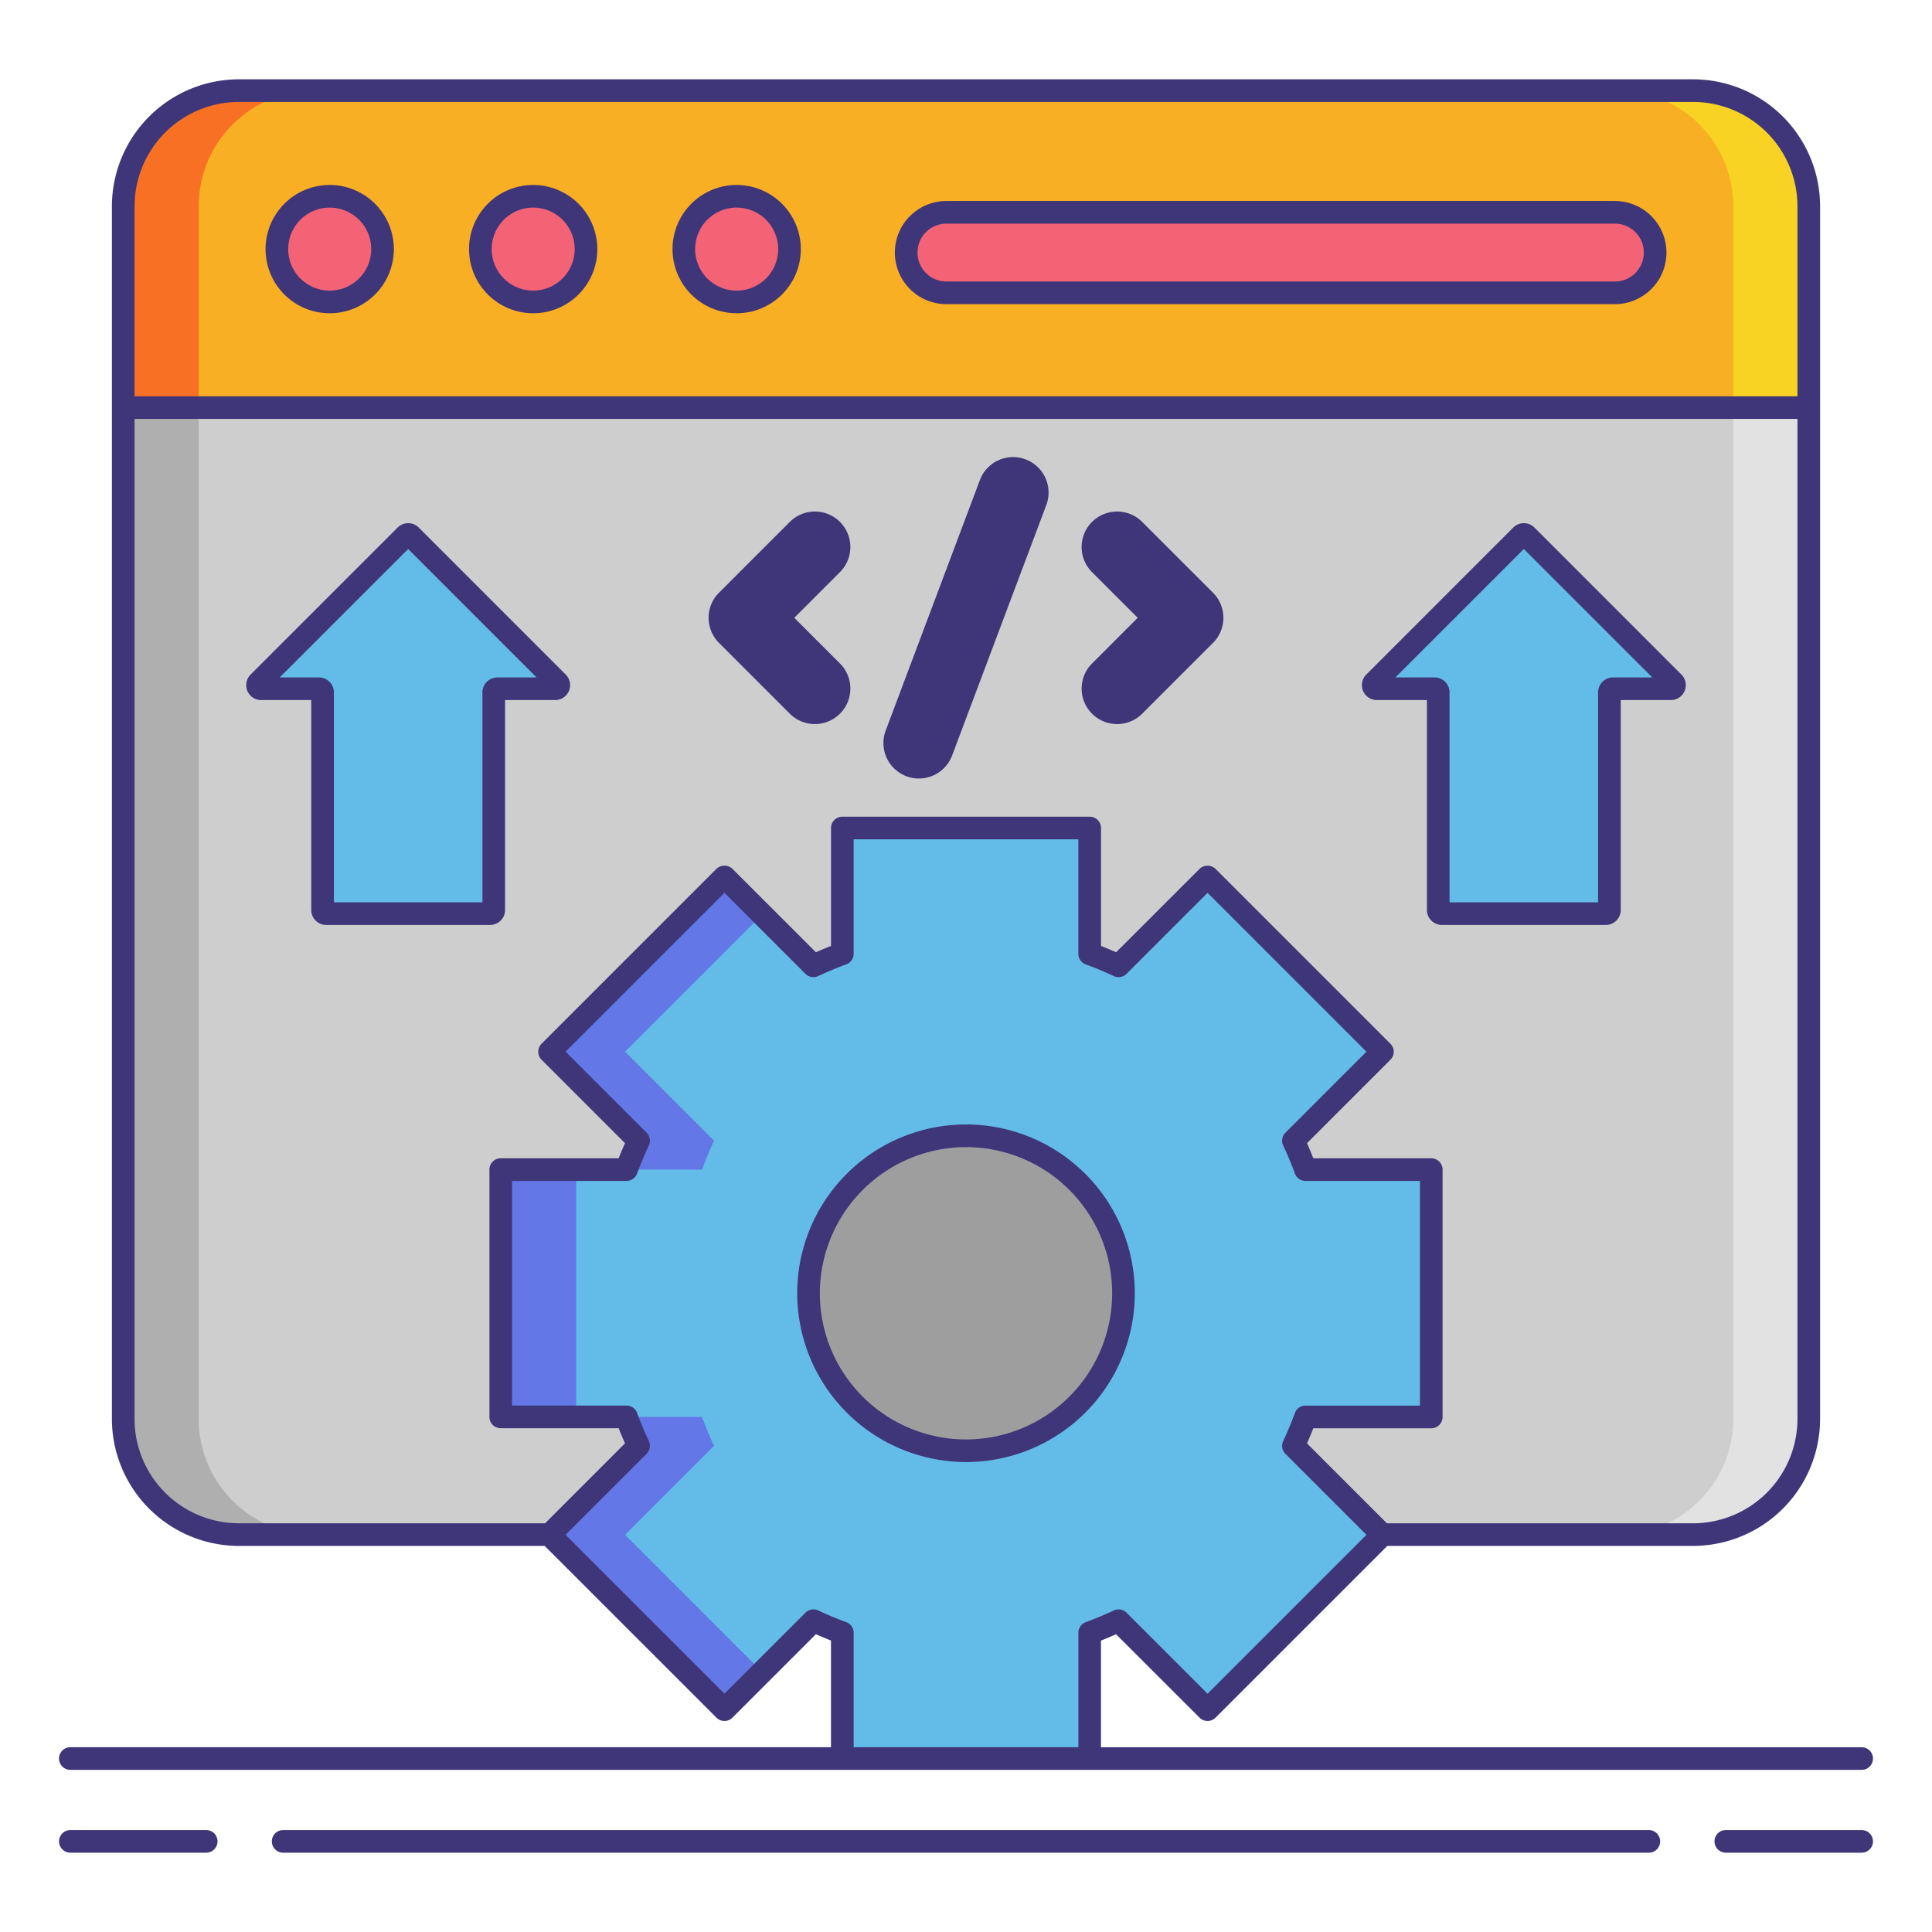 <svg xmlns="http://www.w3.org/2000/svg" viewBox="0 0 256 256"><title>icons_</title><rect x="16.327" y="12.01" width="223.345" height="191.333" rx="15.327" ry="15.327" fill="#cecece"/><path d="M26.327,188.016V27.337A15.327,15.327,0,0,1,41.655,12.01h-10A15.327,15.327,0,0,0,16.327,27.337V188.016a15.327,15.327,0,0,0,15.327,15.327h10A15.327,15.327,0,0,1,26.327,188.016Z" fill="#afafaf"/><path d="M229.673,188.016V27.337A15.327,15.327,0,0,0,214.345,12.01h10a15.327,15.327,0,0,1,15.327,15.327V188.016a15.327,15.327,0,0,1-15.327,15.327h-10A15.327,15.327,0,0,0,229.673,188.016Z" fill="#e2e2e2"/><path d="M239.673,27.337a15.327,15.327,0,0,0-15.327-15.327H31.655A15.327,15.327,0,0,0,16.327,27.337V54.009H239.673Z" fill="#f8af23"/><path d="M41.655,12.009h-10A15.327,15.327,0,0,0,16.327,27.337V54.009h10V27.337A15.327,15.327,0,0,1,41.655,12.009Z" fill="#f87023"/><path d="M214.345,12.009h10a15.327,15.327,0,0,1,15.327,15.327V54.009h-10V27.337A15.327,15.327,0,0,0,214.345,12.009Z" fill="#f8d323"/><circle cx="43.688" cy="33.009" r="7" fill="#f46275"/><circle cx="70.65" cy="33.009" r="7" fill="#f46275"/><circle cx="97.612" cy="33.009" r="7" fill="#f46275"/><rect x="120.073" y="28.134" width="99.24" height="10.667" rx="5.333" ry="5.333" fill="#f46275"/><path d="M172.987,187.745c-.471,1.315-1,2.581-1.588,3.834l11.787,11.787L160.01,226.541l-11.787-11.787c-1.253.583-2.531,1.117-3.834,1.588v16.675H111.623V216.343c-1.3-.471-2.581-1.005-3.834-1.588L96,226.541,72.827,203.365l11.787-11.787c-.583-1.253-1.117-2.519-1.588-3.834H66.35V154.979H83.025c.471-1.3,1-2.581,1.588-3.834L72.827,139.358,96,116.182l11.787,11.8c1.253-.583,2.531-1.129,3.834-1.6V109.718h32.766v16.662c1.3.471,2.581,1.017,3.834,1.6l11.787-11.8,23.176,23.176L171.4,151.145c.583,1.253,1.117,2.531,1.588,3.834H189.65v32.766Z" fill="#63bce7"/><path d="M94.613,151.145,82.827,139.358,101,121.185l-5-5L72.827,139.358l11.786,11.786c-.583,1.253-1.117,2.531-1.588,3.834h10C93.5,153.676,94.03,152.4,94.613,151.145Z" fill="#6377e7"/><path d="M94.613,191.579c-.583-1.253-1.117-2.519-1.588-3.834h-10c.471,1.315,1,2.581,1.588,3.834L72.827,203.365,96,226.541l5-5L82.827,203.365Z" fill="#6377e7"/><rect x="66.35" y="154.979" width="10" height="32.766" fill="#6377e7"/><circle cx="128" cy="171.364" r="20.866" fill="#9e9e9e"/><path d="M135.895,60.868a4.7,4.7,0,0,0-6.056,2.746L117.359,96.8a4.7,4.7,0,1,0,8.8,3.31l12.48-33.186A4.7,4.7,0,0,0,135.895,60.868Z" fill="#3f3679"/><path d="M111.3,69.158a4.7,4.7,0,0,0-6.65,0l-9.379,9.379a4.7,4.7,0,0,0,0,6.65l9.379,9.379a4.7,4.7,0,0,0,6.65-6.65l-6.054-6.054,6.054-6.054A4.7,4.7,0,0,0,111.3,69.158Z" fill="#3f3679"/><path d="M160.727,78.537l-9.379-9.379a4.7,4.7,0,1,0-6.65,6.65l6.054,6.054L144.7,87.916a4.7,4.7,0,0,0,6.65,6.65l9.379-9.379A4.7,4.7,0,0,0,160.727,78.537Z" fill="#3f3679"/><path d="M53.744,70.965,34.266,90.443a.481.481,0,0,0,.34.821h7.656a.481.481,0,0,1,.481.481V120.58a.481.481,0,0,0,.481.481H64.943a.481.481,0,0,0,.481-.481V91.745a.481.481,0,0,1,.481-.481h7.656a.481.481,0,0,0,.34-.821L54.424,70.965A.481.481,0,0,0,53.744,70.965Z" fill="#63bce7"/><path d="M201.576,70.965,182.1,90.443a.481.481,0,0,0,.34.821h7.656a.481.481,0,0,1,.481.481V120.58a.481.481,0,0,0,.481.481h21.719a.481.481,0,0,0,.481-.481V91.745a.481.481,0,0,1,.481-.481h7.656a.481.481,0,0,0,.34-.821L202.256,70.965A.481.481,0,0,0,201.576,70.965Z" fill="#63bce7"/><path d="M43.688,24.509a8.5,8.5,0,1,0,8.5,8.5A8.51,8.51,0,0,0,43.688,24.509Zm0,14a5.5,5.5,0,1,1,5.5-5.5A5.506,5.506,0,0,1,43.688,38.509Z" fill="#3f3679"/><path d="M70.65,24.509a8.5,8.5,0,1,0,8.5,8.5A8.51,8.51,0,0,0,70.65,24.509Zm0,14a5.5,5.5,0,1,1,5.5-5.5A5.506,5.506,0,0,1,70.65,38.509Z" fill="#3f3679"/><path d="M97.612,24.509a8.5,8.5,0,1,0,8.5,8.5A8.51,8.51,0,0,0,97.612,24.509Zm0,14a5.5,5.5,0,1,1,5.5-5.5A5.506,5.506,0,0,1,97.612,38.509Z" fill="#3f3679"/><path d="M213.979,26.634H125.406a6.833,6.833,0,1,0,0,13.667h88.573a6.833,6.833,0,0,0,0-13.667Zm0,10.667H125.406a3.833,3.833,0,1,1,0-7.667h88.573a3.833,3.833,0,1,1,0,7.667Z" fill="#3f3679"/><path d="M27.323,242.491h-18a1.5,1.5,0,1,0,0,3h18a1.5,1.5,0,0,0,0-3Z" fill="#3f3679"/><path d="M246.68,242.491h-18a1.5,1.5,0,0,0,0,3h18a1.5,1.5,0,1,0,0-3Z" fill="#3f3679"/><path d="M218.479,242.491H37.521a1.5,1.5,0,0,0,0,3H218.479a1.5,1.5,0,0,0,0-3Z" fill="#3f3679"/><path d="M9.32,234.518H246.68a1.5,1.5,0,0,0,0-3H145.885V217.385c.659-.258,1.324-.536,2-.838L158.946,227.6a1.5,1.5,0,0,0,2.121,0l22.761-22.761h40.517a16.846,16.846,0,0,0,16.827-16.827V27.337a16.847,16.847,0,0,0-16.827-16.828H31.655A16.847,16.847,0,0,0,14.828,27.337V188.016a16.846,16.846,0,0,0,16.827,16.827H72.172L94.933,227.6a1.5,1.5,0,0,0,2.121,0l11.056-11.056c.681.3,1.346.58,2,.838v14.132H9.32a1.5,1.5,0,1,0,0,3ZM17.828,27.337A13.843,13.843,0,0,1,31.655,13.509h192.69a13.843,13.843,0,0,1,13.827,13.828V52.509H17.828Zm0,160.679V55.509H238.172V188.016a13.843,13.843,0,0,1-13.827,13.827H183.772l-10.589-10.589c.3-.68.58-1.345.838-2H189.65a1.5,1.5,0,0,0,1.5-1.5V154.979a1.5,1.5,0,0,0-1.5-1.5H174.021c-.258-.66-.536-1.325-.838-2l11.056-11.056a1.5,1.5,0,0,0,0-2.121l-23.172-23.172a1.544,1.544,0,0,0-2.121,0L147.89,126.18c-.68-.3-1.345-.58-2-.838V109.714a1.5,1.5,0,0,0-1.5-1.5H111.615a1.5,1.5,0,0,0-1.5,1.5v15.628c-.66.258-1.325.536-2,.838L97.054,115.124a1.544,1.544,0,0,0-2.121,0L71.76,138.3a1.5,1.5,0,0,0,0,2.121l11.056,11.056c-.3.68-.58,1.345-.838,2H66.35a1.5,1.5,0,0,0-1.5,1.5v32.771a1.5,1.5,0,0,0,1.5,1.5H81.979c.258.66.536,1.325.838,2L72.228,201.843H31.655A13.843,13.843,0,0,1,17.828,188.016Zm90.591,25.376a1.5,1.5,0,0,0-1.694.3L95.993,224.422,74.942,203.371l10.731-10.731a1.5,1.5,0,0,0,.3-1.7c-.6-1.288-1.107-2.5-1.547-3.708a1.5,1.5,0,0,0-1.409-.987H67.85V156.479H83.015a1.5,1.5,0,0,0,1.409-.987c.44-1.207.946-2.419,1.548-3.709a1.5,1.5,0,0,0-.3-1.695L74.942,139.357l21.051-21.051,10.731,10.731a1.5,1.5,0,0,0,1.695.3c1.29-.6,2.5-1.108,3.709-1.548a1.5,1.5,0,0,0,.987-1.409V111.214h29.771v15.165a1.5,1.5,0,0,0,.987,1.409c1.207.44,2.419.946,3.709,1.548a1.5,1.5,0,0,0,1.695-.3l10.731-10.731,21.051,21.051-10.731,10.731a1.5,1.5,0,0,0-.3,1.695c.6,1.29,1.108,2.5,1.548,3.709a1.5,1.5,0,0,0,1.409.987H188.15v29.771H172.985a1.5,1.5,0,0,0-1.409.987c-.44,1.207-.946,2.42-1.547,3.708a1.5,1.5,0,0,0,.3,1.7l10.731,10.731-21.051,21.051-10.731-10.731a1.5,1.5,0,0,0-1.694-.3c-1.292.6-2.5,1.108-3.709,1.547a1.5,1.5,0,0,0-.987,1.409v15.165H113.115V216.349a1.5,1.5,0,0,0-.987-1.409C110.923,214.5,109.71,213.994,108.418,213.392Z" fill="#3f3679"/><path d="M128,193.729a22.366,22.366,0,1,0-22.366-22.366A22.391,22.391,0,0,0,128,193.729ZM128,152a19.366,19.366,0,1,1-19.366,19.366A19.388,19.388,0,0,1,128,152Z" fill="#3f3679"/><path d="M66.924,120.58V92.764h6.637a1.981,1.981,0,0,0,1.4-3.382L55.486,69.906a1.966,1.966,0,0,0-1.4-.582h0a1.967,1.967,0,0,0-1.4.581L33.205,89.382a1.981,1.981,0,0,0,1.4,3.382h6.638V120.58a1.983,1.983,0,0,0,1.981,1.981H64.943A1.983,1.983,0,0,0,66.924,120.58Zm-3-28.835v27.816H44.244V91.745a1.983,1.983,0,0,0-1.981-1.981h-5.2L54.083,72.746,71.1,89.764h-5.2A1.983,1.983,0,0,0,63.924,91.745Z" fill="#3f3679"/><path d="M182.438,92.764h6.637V120.58a1.983,1.983,0,0,0,1.981,1.981h21.719a1.983,1.983,0,0,0,1.981-1.981V92.764h6.638a1.981,1.981,0,0,0,1.4-3.382L203.317,69.9a1.983,1.983,0,0,0-2.8,0L181.039,89.381a1.981,1.981,0,0,0,1.4,3.383Zm19.478-20.019,17.019,17.019h-5.2a1.983,1.983,0,0,0-1.981,1.981v27.816H192.076V91.745a1.983,1.983,0,0,0-1.981-1.981h-5.2Z" fill="#3f3679"/></svg>